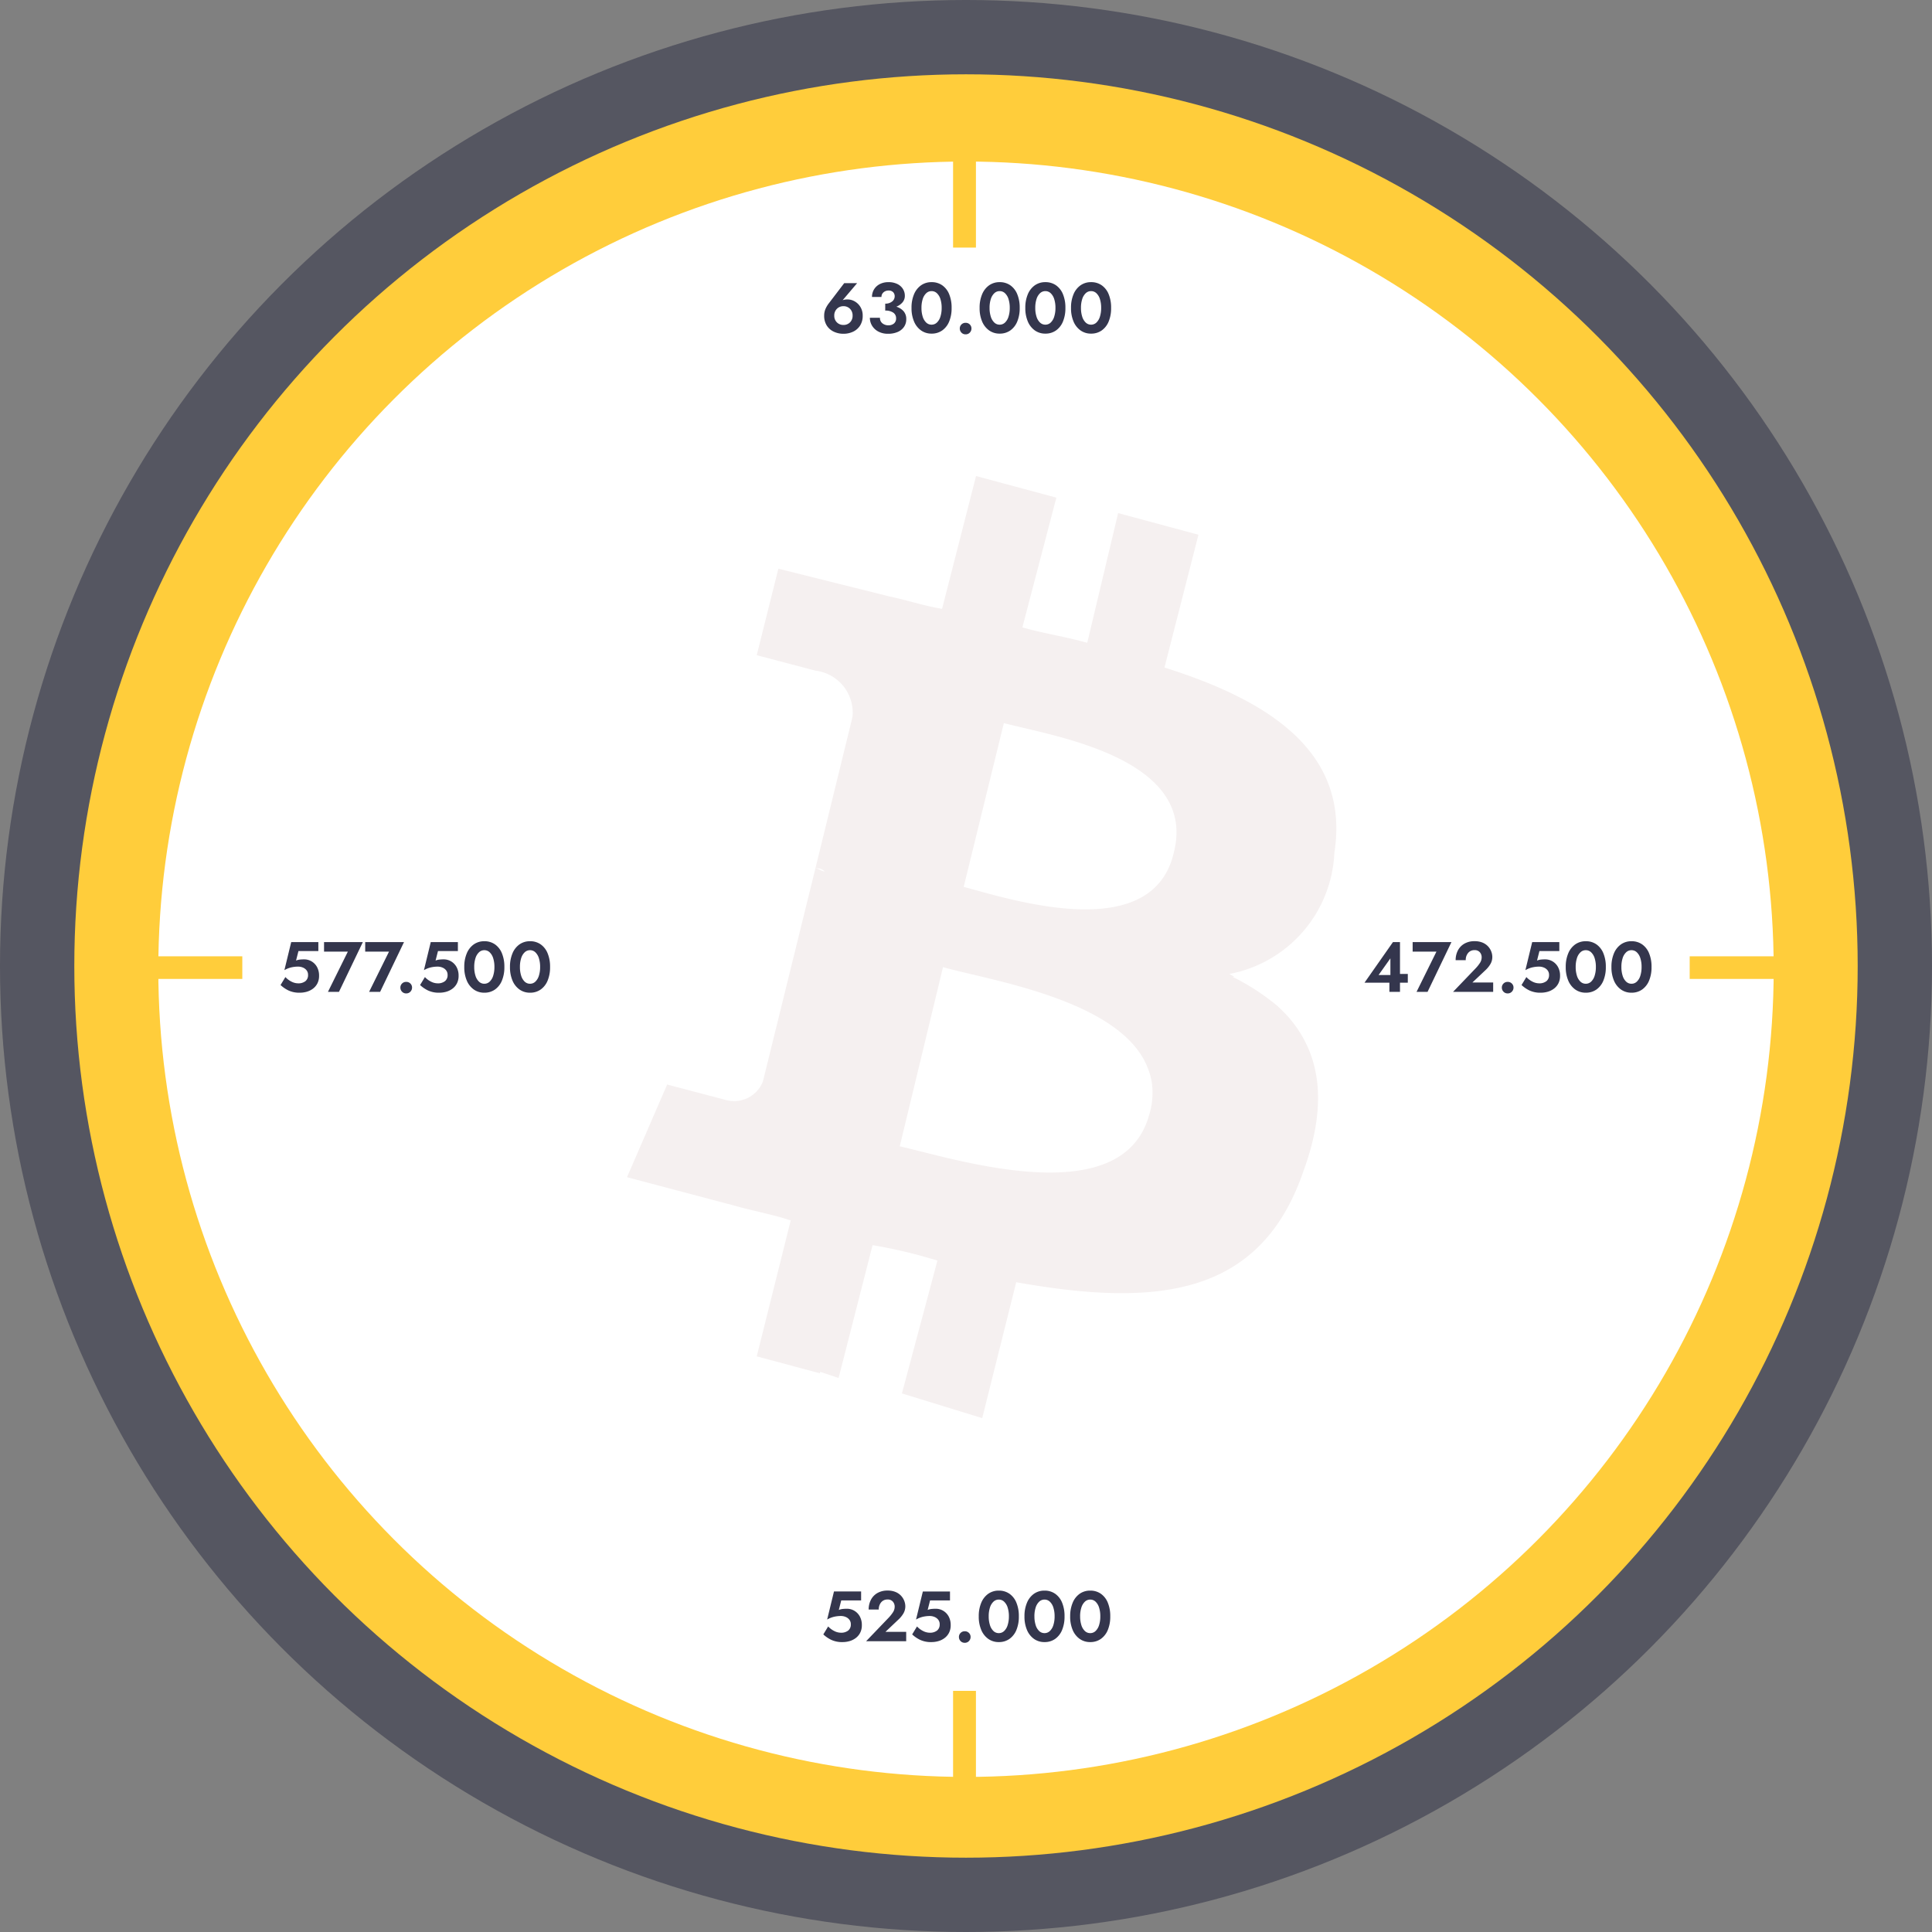 <svg xmlns="http://www.w3.org/2000/svg" width="598" height="598" viewBox="0 0 598 598">
  <rect x="0" y="0" width="598" height="598" fill="#808080" stroke="none"/>
  <g id="Group_31" data-name="Group 31" transform="translate(-1293 -421)">
    <g id="Bullseye-Gradient" transform="translate(1496 624)" opacity="0.41">
      <rect id="Rectangle_7" data-name="Rectangle 7" width="394" height="394" transform="translate(-101 -101)" fill="#222338"/>
      <circle id="Ellipse_17" data-name="Ellipse 17" cx="299" cy="299" r="299" transform="translate(-203 -203)" fill="#171833"/>
    </g>
    <g id="Group_2" data-name="Group 2" transform="translate(1316 444)">
      <circle id="Ellipse_1" data-name="Ellipse 1" cx="276" cy="276" r="276" fill="#ffcd3b"/>
    </g>
    <circle id="Ellipse_2" data-name="Ellipse 2" cx="250" cy="250" r="250" transform="translate(1342 471)" fill="#fff"/>
    <rect id="Rectangle_2" data-name="Rectangle 2" width="27" height="7" transform="translate(1341 717)" fill="#ffcd3b"/>
    <rect id="Rectangle_3" data-name="Rectangle 3" width="27" height="7" transform="translate(1816 717)" fill="#ffcd3b"/>
    <rect id="Rectangle_4" data-name="Rectangle 4" width="27.423" height="7.077" transform="translate(1595.077 470.212) rotate(90)" fill="#ffcd3b"/>
    <rect id="Rectangle_5" data-name="Rectangle 5" width="27.423" height="7.077" transform="translate(1595.077 944.365) rotate(90)" fill="#ffcd3b"/>
    <g id="Layer_2" data-name="Layer 2" transform="translate(1487.074 568.343)">
      <g id="Layer_1" data-name="Layer 1">
        <path id="Path_1" data-name="Path 1" d="M218.941,116.641c4.78-30.594-19.121-46.848-52.584-57.364l10.517-41.111-24.858-6.693-9.561,40.155c-6.692-1.912-13.385-2.868-20.078-4.78L132.894,6.693,108.036,0,97.519,41.111c-5.736-.956-11.473-2.868-16.253-3.824l-34.419-8.6-6.693,26.77,18.165,4.78A13.1,13.1,0,0,1,69.793,74.574L58.32,121.421a3.537,3.537,0,0,1,2.868.956c-.956,0-1.912-.956-2.868-.956L42.067,187.39a9.561,9.561,0,0,1-11.473,5.736l-18.165-4.78L0,217.029l32.506,8.6c6.693,1.912,12.429,2.868,18.165,4.78L40.155,272.481l19.6,5.258v-.478l5.736,1.912,10.517-41.111a152.975,152.975,0,0,1,20.078,4.78L85.09,283.954l24.858,7.649,10.517-42.067c43.023,7.649,75.53,4.78,88.915-34.419,7.84-21.416,4.972-36.713-4.78-47.8-1.052-1.147-2.2-2.295-3.346-3.346a70.749,70.749,0,0,0-13.863-8.987h.574l-1.53-.86a39.964,39.964,0,0,0,32.506-37.478Zm-57.364,81.266h0c-8.509,30.212-60.137,13.385-77.155,9.561l13.385-55.452c14.532,4.111,55.93,10.23,63.579,31.742a19.79,19.79,0,0,1,1.147,4.685A23.328,23.328,0,0,1,161.576,197.907Zm7.649-81.266c-6.693,28.682-50.672,14.341-65.013,10.517l12.429-50.672c3.729.956,9.561,2.2,16.062,3.92,18.548,4.972,42.163,14.341,36.522,36.235Z" fill="#f5f0f0"/>
      </g>
    </g>
    <path id="Path_15" data-name="Path 15" d="M12.76-4.972a5.062,5.062,0,0,1-.506,2.332A4.713,4.713,0,0,1,10.89-1a5.867,5.867,0,0,1-1.914.957A7.739,7.739,0,0,1,6.8.264,7.86,7.86,0,0,1,3.245-.451,9.911,9.911,0,0,1,.836-2.112l1.5-2.464a6.486,6.486,0,0,0,1.859,1.4,4.557,4.557,0,0,0,2.057.539,3.5,3.5,0,0,0,2.288-.671A2.353,2.353,0,0,0,9.35-5.236a2.241,2.241,0,0,0-.44-1.408,2.772,2.772,0,0,0-1.144-.869,3.865,3.865,0,0,0-1.518-.3,9.829,9.829,0,0,0-2,.22,7.771,7.771,0,0,0-2.222.88L4.136-15.4h8.4v2.772H6.38L5.632-9.68a4.184,4.184,0,0,1,1.2-.308,12.29,12.29,0,0,1,1.287-.066,4.5,4.5,0,0,1,2.31.616,4.573,4.573,0,0,1,1.694,1.749A5.454,5.454,0,0,1,12.76-4.972Zm1.54-7.48V-15.4H26.312L18.92,0H15.51l6.16-12.452Zm12.738,0V-15.4H39.05L31.658,0h-3.41l6.16-12.452ZM37.928-1.32a1.713,1.713,0,0,1,.506-1.243,1.737,1.737,0,0,1,1.3-.517,1.737,1.737,0,0,1,1.3.517,1.713,1.713,0,0,1,.506,1.243A1.788,1.788,0,0,1,41.03-.055a1.7,1.7,0,0,1-1.3.539,1.7,1.7,0,0,1-1.3-.539A1.788,1.788,0,0,1,37.928-1.32ZM55.946-4.972A5.062,5.062,0,0,1,55.44-2.64,4.713,4.713,0,0,1,54.076-1a5.867,5.867,0,0,1-1.914.957,7.739,7.739,0,0,1-2.178.308,7.86,7.86,0,0,1-3.553-.715,9.911,9.911,0,0,1-2.409-1.661l1.5-2.464a6.486,6.486,0,0,0,1.859,1.4,4.557,4.557,0,0,0,2.057.539,3.5,3.5,0,0,0,2.288-.671,2.353,2.353,0,0,0,.814-1.925,2.241,2.241,0,0,0-.44-1.408,2.772,2.772,0,0,0-1.144-.869,3.865,3.865,0,0,0-1.518-.3,9.829,9.829,0,0,0-2,.22,7.771,7.771,0,0,0-2.222.88l2.112-8.69h8.4v2.772h-6.16L48.818-9.68a4.184,4.184,0,0,1,1.2-.308,12.29,12.29,0,0,1,1.287-.066,4.5,4.5,0,0,1,2.31.616,4.573,4.573,0,0,1,1.694,1.749A5.454,5.454,0,0,1,55.946-4.972ZM57.706-7.7a10.545,10.545,0,0,1,.781-4.235A6.333,6.333,0,0,1,60.665-14.7a5.556,5.556,0,0,1,3.245-.968A5.63,5.63,0,0,1,67.2-14.7a6.19,6.19,0,0,1,2.156,2.761A10.814,10.814,0,0,1,70.114-7.7a10.732,10.732,0,0,1-.759,4.224A6.271,6.271,0,0,1,67.2-.715,5.585,5.585,0,0,1,63.91.264a5.512,5.512,0,0,1-3.245-.979,6.418,6.418,0,0,1-2.178-2.761A10.466,10.466,0,0,1,57.706-7.7Zm3.08,0a8.741,8.741,0,0,0,.385,2.717A4.2,4.2,0,0,0,62.26-3.157a2.356,2.356,0,0,0,1.65.649,2.356,2.356,0,0,0,1.65-.649,4.2,4.2,0,0,0,1.089-1.826A8.741,8.741,0,0,0,67.034-7.7a8.715,8.715,0,0,0-.385-2.728,4.2,4.2,0,0,0-1.089-1.815,2.356,2.356,0,0,0-1.65-.649,2.356,2.356,0,0,0-1.65.649,4.2,4.2,0,0,0-1.089,1.815A8.715,8.715,0,0,0,60.786-7.7Zm11.066,0a10.545,10.545,0,0,1,.781-4.235A6.333,6.333,0,0,1,74.811-14.7a5.556,5.556,0,0,1,3.245-.968,5.63,5.63,0,0,1,3.289.968A6.19,6.19,0,0,1,83.5-11.935,10.814,10.814,0,0,1,84.26-7.7,10.732,10.732,0,0,1,83.5-3.476,6.271,6.271,0,0,1,81.345-.715a5.585,5.585,0,0,1-3.289.979,5.512,5.512,0,0,1-3.245-.979,6.418,6.418,0,0,1-2.178-2.761A10.466,10.466,0,0,1,71.852-7.7Zm3.08,0a8.741,8.741,0,0,0,.385,2.717,4.2,4.2,0,0,0,1.089,1.826,2.356,2.356,0,0,0,1.65.649,2.356,2.356,0,0,0,1.65-.649,4.2,4.2,0,0,0,1.089-1.826A8.741,8.741,0,0,0,81.18-7.7a8.715,8.715,0,0,0-.385-2.728,4.2,4.2,0,0,0-1.089-1.815,2.356,2.356,0,0,0-1.65-.649,2.356,2.356,0,0,0-1.65.649,4.2,4.2,0,0,0-1.089,1.815A8.715,8.715,0,0,0,74.932-7.7Z" transform="translate(1379 728)" fill="#34364d"/>
    <path id="Path_17" data-name="Path 17" d="M12.76-4.972a5.062,5.062,0,0,1-.506,2.332A4.713,4.713,0,0,1,10.89-1a5.867,5.867,0,0,1-1.914.957A7.739,7.739,0,0,1,6.8.264,7.86,7.86,0,0,1,3.245-.451,9.911,9.911,0,0,1,.836-2.112l1.5-2.464a6.486,6.486,0,0,0,1.859,1.4,4.557,4.557,0,0,0,2.057.539,3.5,3.5,0,0,0,2.288-.671A2.353,2.353,0,0,0,9.35-5.236a2.241,2.241,0,0,0-.44-1.408,2.772,2.772,0,0,0-1.144-.869,3.865,3.865,0,0,0-1.518-.3,9.829,9.829,0,0,0-2,.22,7.771,7.771,0,0,0-2.222.88L4.136-15.4h8.4v2.772H6.38L5.632-9.68a4.184,4.184,0,0,1,1.2-.308,12.29,12.29,0,0,1,1.287-.066,4.5,4.5,0,0,1,2.31.616,4.573,4.573,0,0,1,1.694,1.749A5.454,5.454,0,0,1,12.76-4.972ZM14.08,0l7-7.3A11.557,11.557,0,0,0,22.44-9.031a3.175,3.175,0,0,0,.484-1.7,2.359,2.359,0,0,0-.539-1.5,2.041,2.041,0,0,0-1.7-.682,2.449,2.449,0,0,0-1.936.858A3.292,3.292,0,0,0,18-9.812H14.872a6.441,6.441,0,0,1,.682-2.981,5.137,5.137,0,0,1,2-2.112,6.158,6.158,0,0,1,3.19-.781,6.284,6.284,0,0,1,2.42.429,4.843,4.843,0,0,1,1.7,1.144,4.938,4.938,0,0,1,1.012,1.584,4.7,4.7,0,0,1,.341,1.727,4.307,4.307,0,0,1-.616,2.244,8.4,8.4,0,0,1-1.584,1.914L20.064-2.9h6.424V0ZM40.26-4.972a5.062,5.062,0,0,1-.506,2.332A4.713,4.713,0,0,1,38.39-1a5.867,5.867,0,0,1-1.914.957A7.739,7.739,0,0,1,34.3.264a7.86,7.86,0,0,1-3.553-.715,9.911,9.911,0,0,1-2.409-1.661l1.5-2.464a6.486,6.486,0,0,0,1.859,1.4,4.557,4.557,0,0,0,2.057.539,3.5,3.5,0,0,0,2.288-.671,2.353,2.353,0,0,0,.814-1.925,2.241,2.241,0,0,0-.44-1.408,2.772,2.772,0,0,0-1.144-.869,3.865,3.865,0,0,0-1.518-.3,9.829,9.829,0,0,0-2,.22,7.771,7.771,0,0,0-2.222.88l2.112-8.69h8.4v2.772H33.88L33.132-9.68a4.184,4.184,0,0,1,1.2-.308,12.29,12.29,0,0,1,1.287-.066,4.5,4.5,0,0,1,2.31.616,4.573,4.573,0,0,1,1.694,1.749A5.454,5.454,0,0,1,40.26-4.972ZM42.812-1.32a1.713,1.713,0,0,1,.506-1.243,1.737,1.737,0,0,1,1.3-.517,1.737,1.737,0,0,1,1.3.517A1.713,1.713,0,0,1,46.42-1.32a1.788,1.788,0,0,1-.506,1.265,1.7,1.7,0,0,1-1.3.539,1.7,1.7,0,0,1-1.3-.539A1.788,1.788,0,0,1,42.812-1.32ZM48.95-7.7a10.545,10.545,0,0,1,.781-4.235A6.333,6.333,0,0,1,51.909-14.7a5.556,5.556,0,0,1,3.245-.968,5.63,5.63,0,0,1,3.289.968A6.19,6.19,0,0,1,60.6-11.935,10.814,10.814,0,0,1,61.358-7.7,10.732,10.732,0,0,1,60.6-3.476,6.271,6.271,0,0,1,58.443-.715a5.585,5.585,0,0,1-3.289.979,5.512,5.512,0,0,1-3.245-.979,6.418,6.418,0,0,1-2.178-2.761A10.466,10.466,0,0,1,48.95-7.7Zm3.08,0a8.741,8.741,0,0,0,.385,2.717A4.2,4.2,0,0,0,53.5-3.157a2.356,2.356,0,0,0,1.65.649,2.356,2.356,0,0,0,1.65-.649,4.2,4.2,0,0,0,1.089-1.826A8.741,8.741,0,0,0,58.278-7.7a8.715,8.715,0,0,0-.385-2.728A4.2,4.2,0,0,0,56.8-12.243a2.356,2.356,0,0,0-1.65-.649,2.356,2.356,0,0,0-1.65.649,4.2,4.2,0,0,0-1.089,1.815A8.715,8.715,0,0,0,52.03-7.7ZM63.1-7.7a10.545,10.545,0,0,1,.781-4.235A6.333,6.333,0,0,1,66.055-14.7a5.556,5.556,0,0,1,3.245-.968,5.63,5.63,0,0,1,3.289.968,6.19,6.19,0,0,1,2.156,2.761A10.814,10.814,0,0,1,75.5-7.7a10.732,10.732,0,0,1-.759,4.224A6.271,6.271,0,0,1,72.589-.715,5.585,5.585,0,0,1,69.3.264a5.512,5.512,0,0,1-3.245-.979,6.418,6.418,0,0,1-2.178-2.761A10.466,10.466,0,0,1,63.1-7.7Zm3.08,0a8.741,8.741,0,0,0,.385,2.717A4.2,4.2,0,0,0,67.65-3.157a2.356,2.356,0,0,0,1.65.649,2.356,2.356,0,0,0,1.65-.649,4.2,4.2,0,0,0,1.089-1.826A8.741,8.741,0,0,0,72.424-7.7a8.715,8.715,0,0,0-.385-2.728,4.2,4.2,0,0,0-1.089-1.815,2.356,2.356,0,0,0-1.65-.649,2.356,2.356,0,0,0-1.65.649,4.2,4.2,0,0,0-1.089,1.815A8.716,8.716,0,0,0,66.176-7.7Zm11.066,0a10.545,10.545,0,0,1,.781-4.235A6.333,6.333,0,0,1,80.2-14.7a5.556,5.556,0,0,1,3.245-.968,5.63,5.63,0,0,1,3.289.968,6.19,6.19,0,0,1,2.156,2.761A10.814,10.814,0,0,1,89.65-7.7a10.732,10.732,0,0,1-.759,4.224A6.271,6.271,0,0,1,86.735-.715a5.585,5.585,0,0,1-3.289.979A5.512,5.512,0,0,1,80.2-.715a6.418,6.418,0,0,1-2.178-2.761A10.466,10.466,0,0,1,77.242-7.7Zm3.08,0a8.741,8.741,0,0,0,.385,2.717A4.2,4.2,0,0,0,81.8-3.157a2.356,2.356,0,0,0,1.65.649,2.356,2.356,0,0,0,1.65-.649,4.2,4.2,0,0,0,1.089-1.826A8.741,8.741,0,0,0,86.57-7.7a8.715,8.715,0,0,0-.385-2.728A4.2,4.2,0,0,0,85.1-12.243a2.356,2.356,0,0,0-1.65-.649,2.356,2.356,0,0,0-1.65.649,4.2,4.2,0,0,0-1.089,1.815A8.715,8.715,0,0,0,80.322-7.7Z" transform="translate(1547 929)" fill="#34364d"/>
    <path id="Path_14" data-name="Path 14" d="M7.3-15.356h4L6.82-10.076a3.105,3.105,0,0,1,.7-.187,5.445,5.445,0,0,1,.792-.055,4.5,4.5,0,0,1,2.266.616,4.846,4.846,0,0,1,1.76,1.749A5.041,5.041,0,0,1,13.024-5.3a5.555,5.555,0,0,1-.8,3.058,5.16,5.16,0,0,1-2.156,1.9,6.853,6.853,0,0,1-3,.649,6.853,6.853,0,0,1-3-.649A5.16,5.16,0,0,1,1.9-2.244,5.555,5.555,0,0,1,1.1-5.3a5.172,5.172,0,0,1,.44-2.145A8.114,8.114,0,0,1,2.64-9.24ZM4.224-5.3a2.793,2.793,0,0,0,.814,2.079,2.767,2.767,0,0,0,2.024.8,2.758,2.758,0,0,0,2.035-.8A2.813,2.813,0,0,0,9.9-5.3a2.879,2.879,0,0,0-.8-2.112,2.738,2.738,0,0,0-2.035-.814,2.748,2.748,0,0,0-2.024.814A2.857,2.857,0,0,0,4.224-5.3ZM20.878.308a6.208,6.208,0,0,1-3.025-.693A4.982,4.982,0,0,1,15.917-2.2a4.672,4.672,0,0,1-.671-2.442H18.37a2.068,2.068,0,0,0,.77,1.727,2.867,2.867,0,0,0,1.826.605,2.636,2.636,0,0,0,1.727-.55,1.982,1.982,0,0,0,.671-1.628,2.042,2.042,0,0,0-.869-1.738A4.172,4.172,0,0,0,20-6.864V-9.02a3.185,3.185,0,0,0,2.145-.671,2.02,2.02,0,0,0,.781-1.573,1.825,1.825,0,0,0-.473-1.3,1.882,1.882,0,0,0-1.441-.506,2.241,2.241,0,0,0-1.551.561,1.822,1.822,0,0,0-.627,1.419H15.906a4.391,4.391,0,0,1,.638-2.354,4.455,4.455,0,0,1,1.782-1.628,5.748,5.748,0,0,1,2.684-.594,6.022,6.022,0,0,1,2.739.572,4.2,4.2,0,0,1,1.727,1.529,3.945,3.945,0,0,1,.594,2.123,3.063,3.063,0,0,1-.715,2.024A4.734,4.734,0,0,1,23.43-8.074a4.915,4.915,0,0,1,2.255,1.408A3.646,3.646,0,0,1,26.51-4.18a4.074,4.074,0,0,1-.682,2.332A4.525,4.525,0,0,1,23.881-.264,7.241,7.241,0,0,1,20.878.308ZM28.138-7.7a10.545,10.545,0,0,1,.781-4.235A6.333,6.333,0,0,1,31.1-14.7a5.556,5.556,0,0,1,3.245-.968,5.63,5.63,0,0,1,3.289.968,6.19,6.19,0,0,1,2.156,2.761A10.814,10.814,0,0,1,40.546-7.7a10.732,10.732,0,0,1-.759,4.224A6.271,6.271,0,0,1,37.631-.715a5.585,5.585,0,0,1-3.289.979A5.512,5.512,0,0,1,31.1-.715a6.418,6.418,0,0,1-2.178-2.761A10.466,10.466,0,0,1,28.138-7.7Zm3.08,0A8.741,8.741,0,0,0,31.6-4.983a4.2,4.2,0,0,0,1.089,1.826,2.356,2.356,0,0,0,1.65.649,2.356,2.356,0,0,0,1.65-.649,4.2,4.2,0,0,0,1.089-1.826A8.741,8.741,0,0,0,37.466-7.7a8.715,8.715,0,0,0-.385-2.728,4.2,4.2,0,0,0-1.089-1.815,2.356,2.356,0,0,0-1.65-.649,2.356,2.356,0,0,0-1.65.649A4.2,4.2,0,0,0,31.6-10.428,8.715,8.715,0,0,0,31.218-7.7ZM43.076-1.32a1.713,1.713,0,0,1,.506-1.243,1.737,1.737,0,0,1,1.3-.517,1.737,1.737,0,0,1,1.3.517,1.713,1.713,0,0,1,.506,1.243,1.788,1.788,0,0,1-.506,1.265,1.7,1.7,0,0,1-1.3.539,1.7,1.7,0,0,1-1.3-.539A1.788,1.788,0,0,1,43.076-1.32ZM49.214-7.7a10.545,10.545,0,0,1,.781-4.235A6.333,6.333,0,0,1,52.173-14.7a5.556,5.556,0,0,1,3.245-.968,5.63,5.63,0,0,1,3.289.968,6.19,6.19,0,0,1,2.156,2.761A10.814,10.814,0,0,1,61.622-7.7a10.732,10.732,0,0,1-.759,4.224A6.271,6.271,0,0,1,58.707-.715a5.585,5.585,0,0,1-3.289.979,5.512,5.512,0,0,1-3.245-.979,6.418,6.418,0,0,1-2.178-2.761A10.466,10.466,0,0,1,49.214-7.7Zm3.08,0a8.741,8.741,0,0,0,.385,2.717,4.2,4.2,0,0,0,1.089,1.826,2.356,2.356,0,0,0,1.65.649,2.356,2.356,0,0,0,1.65-.649,4.2,4.2,0,0,0,1.089-1.826A8.741,8.741,0,0,0,58.542-7.7a8.715,8.715,0,0,0-.385-2.728,4.2,4.2,0,0,0-1.089-1.815,2.356,2.356,0,0,0-1.65-.649,2.356,2.356,0,0,0-1.65.649,4.2,4.2,0,0,0-1.089,1.815A8.715,8.715,0,0,0,52.294-7.7Zm11.066,0a10.545,10.545,0,0,1,.781-4.235A6.333,6.333,0,0,1,66.319-14.7a5.556,5.556,0,0,1,3.245-.968,5.63,5.63,0,0,1,3.289.968,6.19,6.19,0,0,1,2.156,2.761A10.814,10.814,0,0,1,75.768-7.7a10.732,10.732,0,0,1-.759,4.224A6.271,6.271,0,0,1,72.853-.715a5.585,5.585,0,0,1-3.289.979,5.512,5.512,0,0,1-3.245-.979,6.418,6.418,0,0,1-2.178-2.761A10.466,10.466,0,0,1,63.36-7.7Zm3.08,0a8.741,8.741,0,0,0,.385,2.717,4.2,4.2,0,0,0,1.089,1.826,2.356,2.356,0,0,0,1.65.649,2.356,2.356,0,0,0,1.65-.649A4.2,4.2,0,0,0,72.3-4.983,8.741,8.741,0,0,0,72.688-7.7a8.716,8.716,0,0,0-.385-2.728,4.2,4.2,0,0,0-1.089-1.815,2.356,2.356,0,0,0-1.65-.649,2.356,2.356,0,0,0-1.65.649,4.2,4.2,0,0,0-1.089,1.815A8.715,8.715,0,0,0,66.44-7.7Zm11.066,0a10.545,10.545,0,0,1,.781-4.235A6.333,6.333,0,0,1,80.465-14.7a5.556,5.556,0,0,1,3.245-.968A5.63,5.63,0,0,1,87-14.7a6.19,6.19,0,0,1,2.156,2.761A10.814,10.814,0,0,1,89.914-7.7a10.732,10.732,0,0,1-.759,4.224A6.271,6.271,0,0,1,87-.715,5.585,5.585,0,0,1,83.71.264a5.512,5.512,0,0,1-3.245-.979,6.418,6.418,0,0,1-2.178-2.761A10.466,10.466,0,0,1,77.506-7.7Zm3.08,0a8.741,8.741,0,0,0,.385,2.717A4.2,4.2,0,0,0,82.06-3.157a2.356,2.356,0,0,0,1.65.649,2.356,2.356,0,0,0,1.65-.649,4.2,4.2,0,0,0,1.089-1.826A8.741,8.741,0,0,0,86.834-7.7a8.715,8.715,0,0,0-.385-2.728,4.2,4.2,0,0,0-1.089-1.815,2.356,2.356,0,0,0-1.65-.649,2.356,2.356,0,0,0-1.65.649,4.2,4.2,0,0,0-1.089,1.815A8.715,8.715,0,0,0,80.586-7.7Z" transform="translate(1547 524)" fill="#34364d"/>
    <path id="Path_16" data-name="Path 16" d="M.352-2.838,9.152-15.4H11.33v9.856h2.42v2.706H11.33V0H8.052V-2.838ZM8.36-5.214v-5.148L4.708-5.214Zm6.886-7.238V-15.4H27.258L19.866,0h-3.41l6.16-12.452ZM27.764,0l7-7.3a11.557,11.557,0,0,0,1.364-1.727,3.175,3.175,0,0,0,.484-1.7,2.359,2.359,0,0,0-.539-1.5,2.041,2.041,0,0,0-1.705-.682,2.449,2.449,0,0,0-1.936.858,3.292,3.292,0,0,0-.748,2.244H28.556a6.441,6.441,0,0,1,.682-2.981,5.137,5.137,0,0,1,2-2.112,6.158,6.158,0,0,1,3.19-.781,6.284,6.284,0,0,1,2.42.429,4.843,4.843,0,0,1,1.705,1.144,4.938,4.938,0,0,1,1.012,1.584,4.7,4.7,0,0,1,.341,1.727,4.306,4.306,0,0,1-.616,2.244,8.4,8.4,0,0,1-1.584,1.914L33.748-2.9h6.424V0ZM42.856-1.32a1.713,1.713,0,0,1,.506-1.243,1.737,1.737,0,0,1,1.3-.517,1.737,1.737,0,0,1,1.3.517,1.713,1.713,0,0,1,.506,1.243,1.788,1.788,0,0,1-.506,1.265,1.7,1.7,0,0,1-1.3.539,1.7,1.7,0,0,1-1.3-.539A1.788,1.788,0,0,1,42.856-1.32ZM60.874-4.972a5.062,5.062,0,0,1-.506,2.332A4.713,4.713,0,0,1,59-1a5.867,5.867,0,0,1-1.914.957,7.739,7.739,0,0,1-2.178.308,7.86,7.86,0,0,1-3.553-.715A9.911,9.911,0,0,1,48.95-2.112l1.5-2.464a6.486,6.486,0,0,0,1.859,1.4,4.557,4.557,0,0,0,2.057.539,3.5,3.5,0,0,0,2.288-.671,2.353,2.353,0,0,0,.814-1.925,2.241,2.241,0,0,0-.44-1.408,2.772,2.772,0,0,0-1.144-.869,3.865,3.865,0,0,0-1.518-.3,9.829,9.829,0,0,0-2,.22,7.771,7.771,0,0,0-2.222.88L52.25-15.4h8.4v2.772h-6.16L53.746-9.68a4.184,4.184,0,0,1,1.2-.308,12.29,12.29,0,0,1,1.287-.066,4.5,4.5,0,0,1,2.31.616,4.573,4.573,0,0,1,1.694,1.749A5.454,5.454,0,0,1,60.874-4.972ZM62.634-7.7a10.545,10.545,0,0,1,.781-4.235A6.333,6.333,0,0,1,65.593-14.7a5.556,5.556,0,0,1,3.245-.968,5.63,5.63,0,0,1,3.289.968,6.19,6.19,0,0,1,2.156,2.761A10.814,10.814,0,0,1,75.042-7.7a10.732,10.732,0,0,1-.759,4.224A6.271,6.271,0,0,1,72.127-.715a5.585,5.585,0,0,1-3.289.979,5.512,5.512,0,0,1-3.245-.979,6.418,6.418,0,0,1-2.178-2.761A10.466,10.466,0,0,1,62.634-7.7Zm3.08,0A8.741,8.741,0,0,0,66.1-4.983a4.2,4.2,0,0,0,1.089,1.826,2.356,2.356,0,0,0,1.65.649,2.356,2.356,0,0,0,1.65-.649,4.2,4.2,0,0,0,1.089-1.826A8.741,8.741,0,0,0,71.962-7.7a8.716,8.716,0,0,0-.385-2.728,4.2,4.2,0,0,0-1.089-1.815,2.356,2.356,0,0,0-1.65-.649,2.356,2.356,0,0,0-1.65.649A4.2,4.2,0,0,0,66.1-10.428,8.715,8.715,0,0,0,65.714-7.7Zm11.066,0a10.545,10.545,0,0,1,.781-4.235A6.333,6.333,0,0,1,79.739-14.7a5.556,5.556,0,0,1,3.245-.968,5.63,5.63,0,0,1,3.289.968,6.19,6.19,0,0,1,2.156,2.761A10.814,10.814,0,0,1,89.188-7.7a10.732,10.732,0,0,1-.759,4.224A6.271,6.271,0,0,1,86.273-.715a5.585,5.585,0,0,1-3.289.979,5.512,5.512,0,0,1-3.245-.979,6.418,6.418,0,0,1-2.178-2.761A10.466,10.466,0,0,1,76.78-7.7Zm3.08,0a8.741,8.741,0,0,0,.385,2.717,4.2,4.2,0,0,0,1.089,1.826,2.356,2.356,0,0,0,1.65.649,2.356,2.356,0,0,0,1.65-.649,4.2,4.2,0,0,0,1.089-1.826A8.741,8.741,0,0,0,86.108-7.7a8.715,8.715,0,0,0-.385-2.728,4.2,4.2,0,0,0-1.089-1.815,2.356,2.356,0,0,0-1.65-.649,2.356,2.356,0,0,0-1.65.649,4.2,4.2,0,0,0-1.089,1.815A8.715,8.715,0,0,0,79.86-7.7Z" transform="translate(1715 728)" fill="#34364d"/>
  </g>
</svg>
